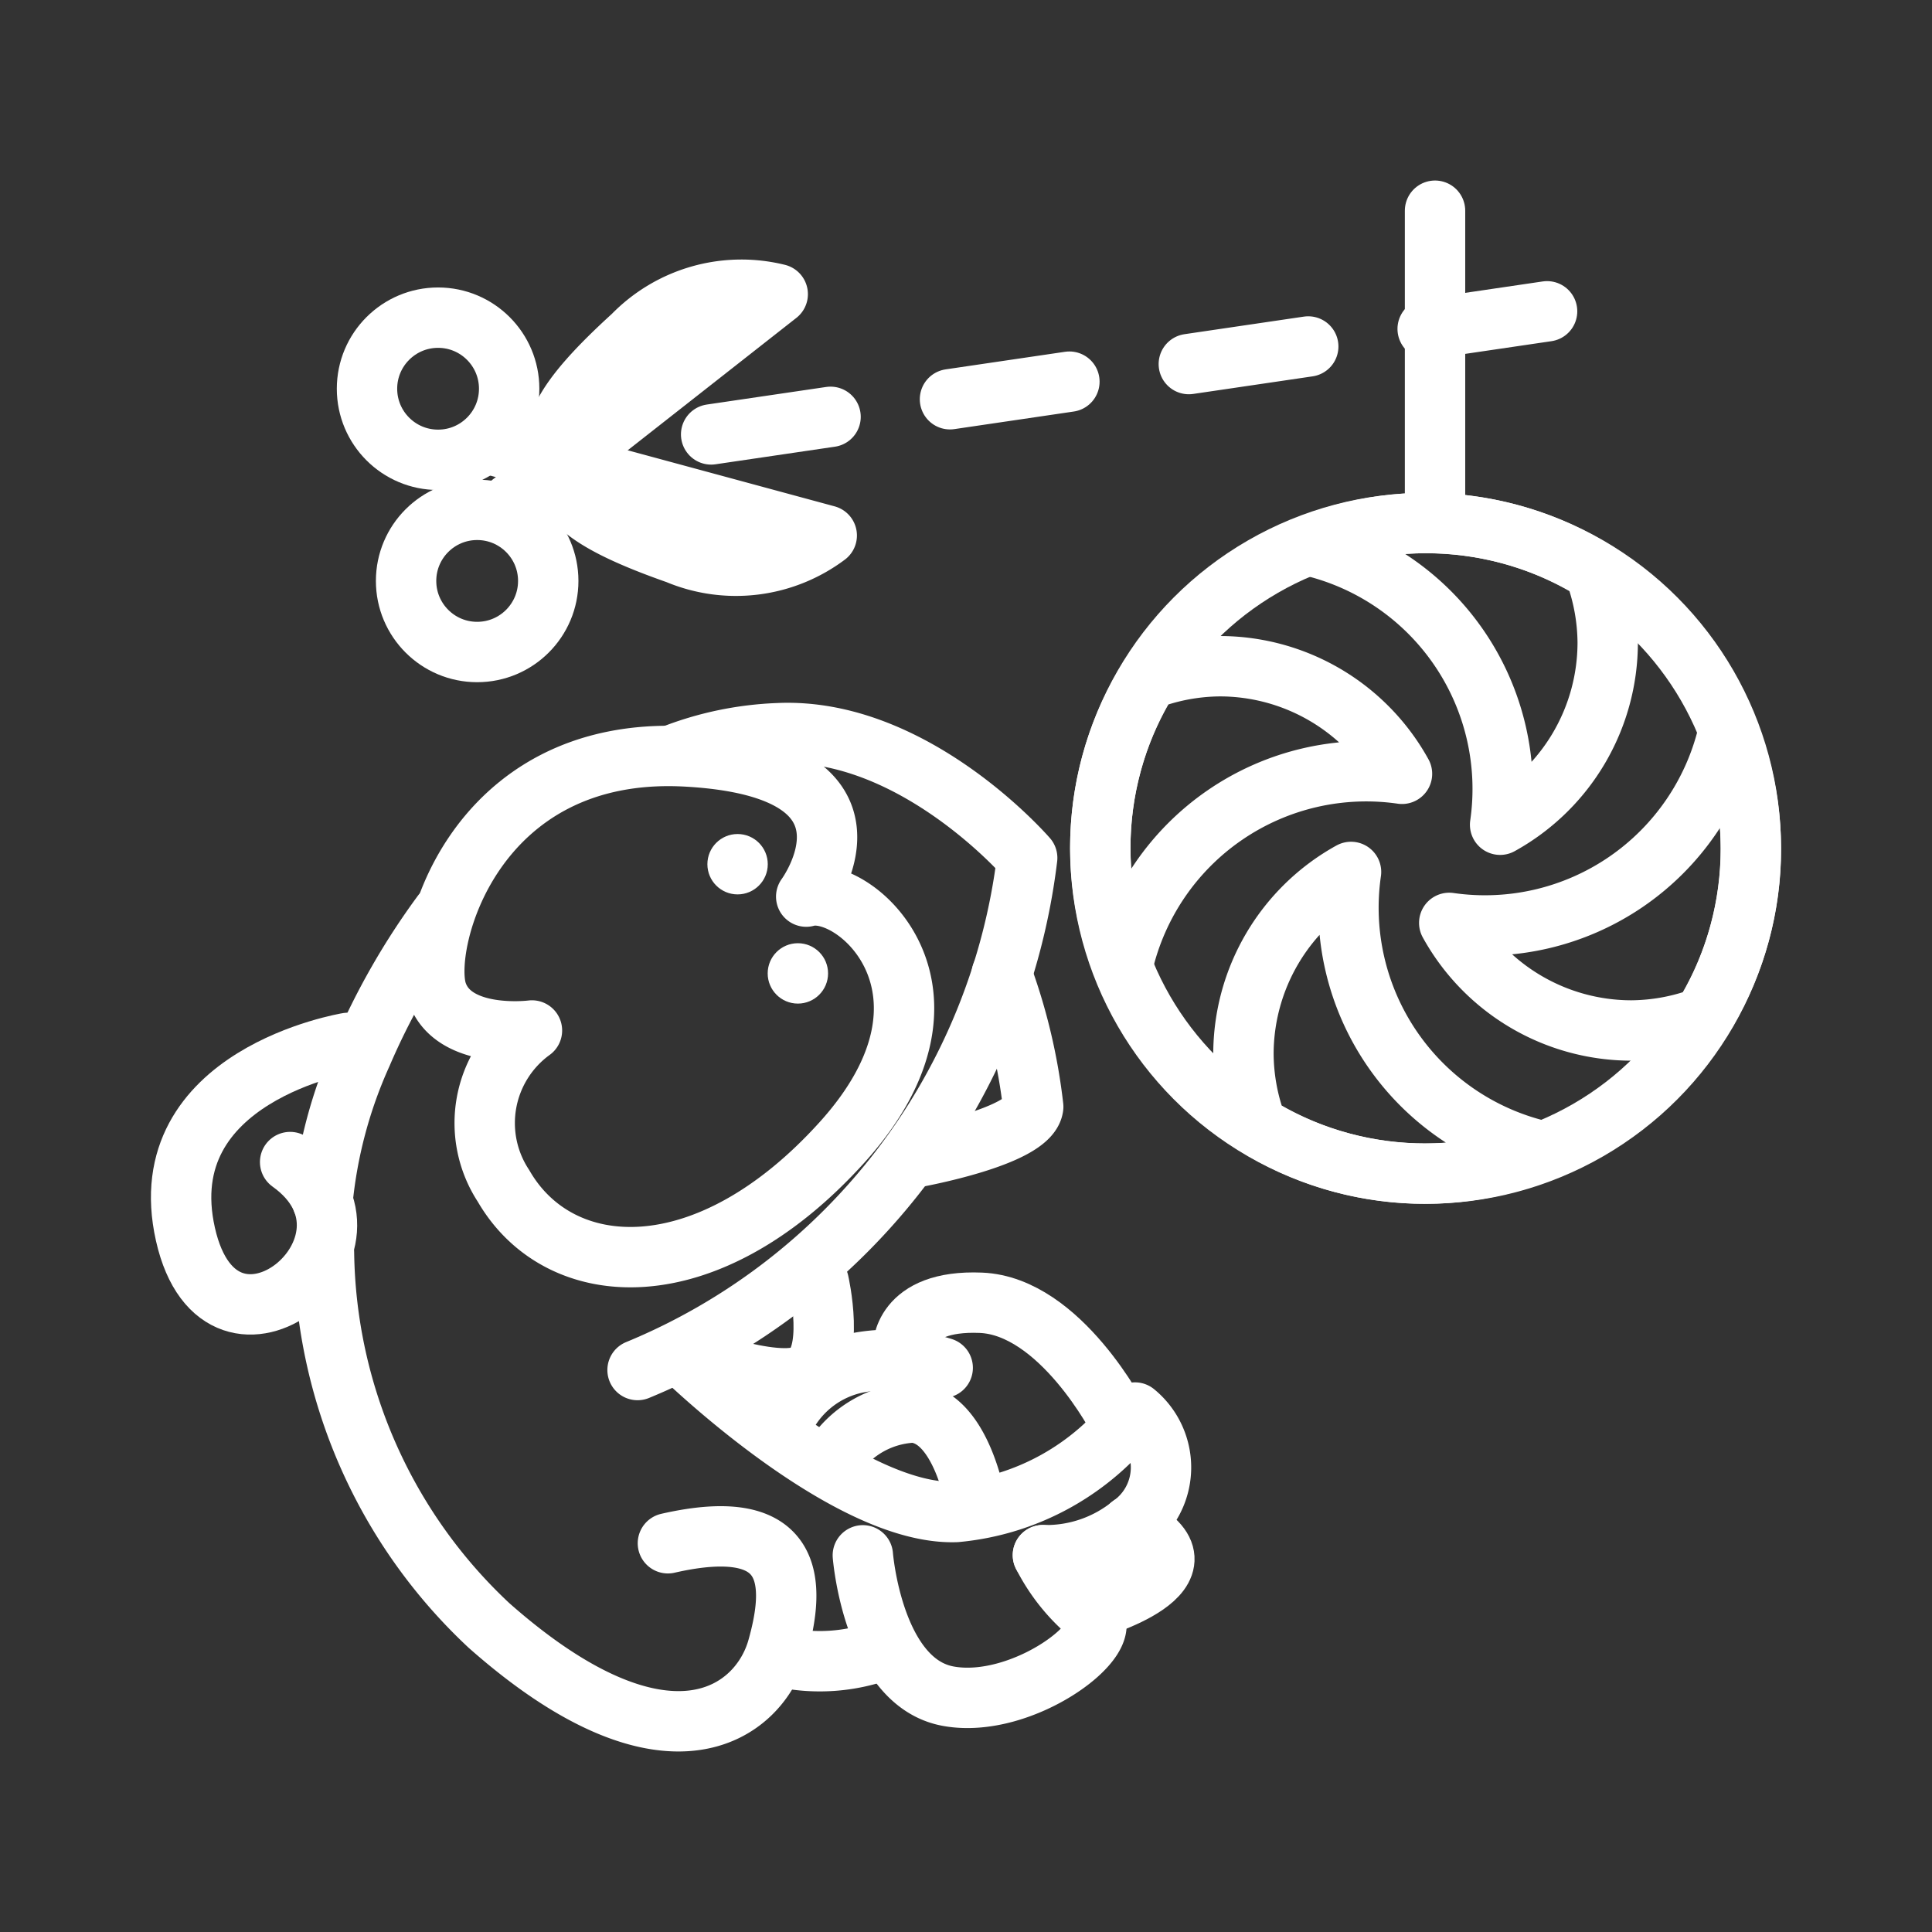 <ns0:svg xmlns:ns0="http://www.w3.org/2000/svg" viewBox="0 0 48 48" style="stroke-width:1.5px"><ns0:rect x="0" y="0" width="48" height="48" fill="#333333" stroke="none"/><ns0:defs style="stroke-width:1.5px"><ns0:style style="stroke-width:1.5px">.a,.c{fill:none;stroke:#fff;stroke-linecap:round;stroke-linejoin:round;}.b{fill:#fff;}.c{stroke-dasharray:2.999 2.999;}</ns0:style></ns0:defs><ns0:path class="a" d="M16.676,18.775a8.05,8.05,0,0,1,2.66-.559c3.377-.155,6.184,3.099,6.184,3.099a15.818,15.818,0,0,1-9.68,12.723M10.985,22.7a17.478,17.478,0,0,0-1.997,3.491,11.581,11.581,0,0,0-.975,3.653m.036,1.28a12.901,12.901,0,0,0,4.103,9.263c4.416,3.902,6.704,2.194,7.164.565s.453-3.334-2.722-2.61" style="stroke-width:1.5px" /><ns0:path class="a" d="M21.437,38.642s.248,3.146,2.11,3.497S27.83,40.644,27.112,40.13a4.638,4.638,0,0,1-1.201-1.493" style="stroke-width:1.5px" /><ns0:path class="a" d="M19.523,41.193a4.505,4.505,0,0,0,2.336-.175" style="stroke-width:1.5px" /><ns0:path class="a" d="M27.091,39.984s3.345-.938,1.009-2.088" style="stroke-width:1.5px" /><ns0:path class="a" d="M16.883,33.617s4.122,4.048,6.871,3.948a6.3,6.3,0,0,0,4.444-2.471A1.761,1.761,0,0,1,28.1,37.896" style="stroke-width:1.5px" /><ns0:path class="a" d="M20.03,22.276s2.354-3.188-2.976-3.482-6.606,4.687-6.192,5.873,2.354.935,2.354.935a2.841,2.841,0,0,0-.706,3.862c1.388,2.406,5.045,2.646,8.415-1.088S21.244,21.935,20.03,22.276Z" style="stroke-width:1.5px" /><ns0:path class="a" d="M24.888,24.2a14.266,14.266,0,0,1,.782,3.297c-.091.753-2.962,1.263-2.962,1.263" style="stroke-width:1.5px" /><ns0:path class="a" d="M20.34,31.85s.43,1.869-.303,2.287-3.153-.519-3.153-.519" style="stroke-width:1.5px" /><ns0:path class="a" d="M20.675,36.281A2.498,2.498,0,0,1,22.68,35.094c1.222.077,1.573,2.295,1.573,2.295" style="stroke-width:1.5px" /><ns0:path class="a" d="M27.798,35.281s-1.45-2.832-3.428-2.914-1.938,1.145-1.938,1.145" style="stroke-width:1.5px" /><ns0:path class="a" d="M23.421,33.983a4.373,4.373,0,0,0-2.136-.12,2.601,2.601,0,0,0-1.736,1.274" style="stroke-width:1.5px" /><ns0:path class="a" d="M8.645,25.91s-4.927.804-4.038,4.755,5.429.227,2.601-1.794" style="stroke-width:1.5px" /><ns0:circle class="a" cx="11.855" cy="14.433" r="1.766" style="stroke-width:1.5px" /><ns0:path class="a" d="M12.491,12.671l6.831-5.363A3.759,3.759,0,0,0,15.725,8.336c-1.808,1.646-2.092,2.384-1.841,3.199" style="stroke-width:1.5px" /><ns0:circle class="a" cx="10.884" cy="9.658" r="1.766" style="stroke-width:1.5px" /><ns0:path class="a" d="M12.158,11.033l8.382,2.271a3.759,3.759,0,0,1-3.712.458c-2.307-.81-2.857-1.379-2.944-2.227" style="stroke-width:1.5px" /><ns0:path class="a" d="M35.653,12.883V5.235" style="stroke-width:1.5px" /><ns0:circle class="b" cx="19.823" cy="24.184" r="0.75" style="stroke-width:1.5px" /><ns0:circle class="b" cx="18.325" cy="21.471" r="0.75" style="stroke-width:1.5px" /><ns0:path class="c" d="M17.668,10.793,41.251,7.32" style="stroke-width:1.5px" /><ns0:path class="a" d="M28.1,37.896a3.36,3.36,0,0,1-2.189.742" style="stroke-width:1.5px" /><ns0:circle class="a" cx="35.418" cy="21.077" r="8.082" style="stroke-width:1.5px" /><ns0:path class="a" d="M30.304,16.552a5.173,5.173,0,0,0-1.78.331,7.921,7.921,0,0,0-.629,7.091,6.208,6.208,0,0,1,6.937-4.749A5.173,5.173,0,0,0,30.304,16.552Z" style="stroke-width:1.5px" /><ns0:path class="a" d="M39.943,15.962a5.174,5.174,0,0,0-.331-1.78,7.92,7.92,0,0,0-7.091-.629A6.207,6.207,0,0,1,37.27,20.49,5.173,5.173,0,0,0,39.943,15.962Z" style="stroke-width:1.5px" /><ns0:path class="a" d="M40.533,25.602a5.174,5.174,0,0,0,1.78-.331,7.92,7.92,0,0,0,.629-7.091,6.207,6.207,0,0,1-6.936,4.749A5.173,5.173,0,0,0,40.533,25.602Z" style="stroke-width:1.5px" /><ns0:path class="a" d="M30.893,26.191a5.173,5.173,0,0,0,.331,1.78,7.921,7.921,0,0,0,7.091.629,6.208,6.208,0,0,1-4.749-6.937A5.173,5.173,0,0,0,30.893,26.191Z" style="stroke-width:1.5px" /></ns0:svg>